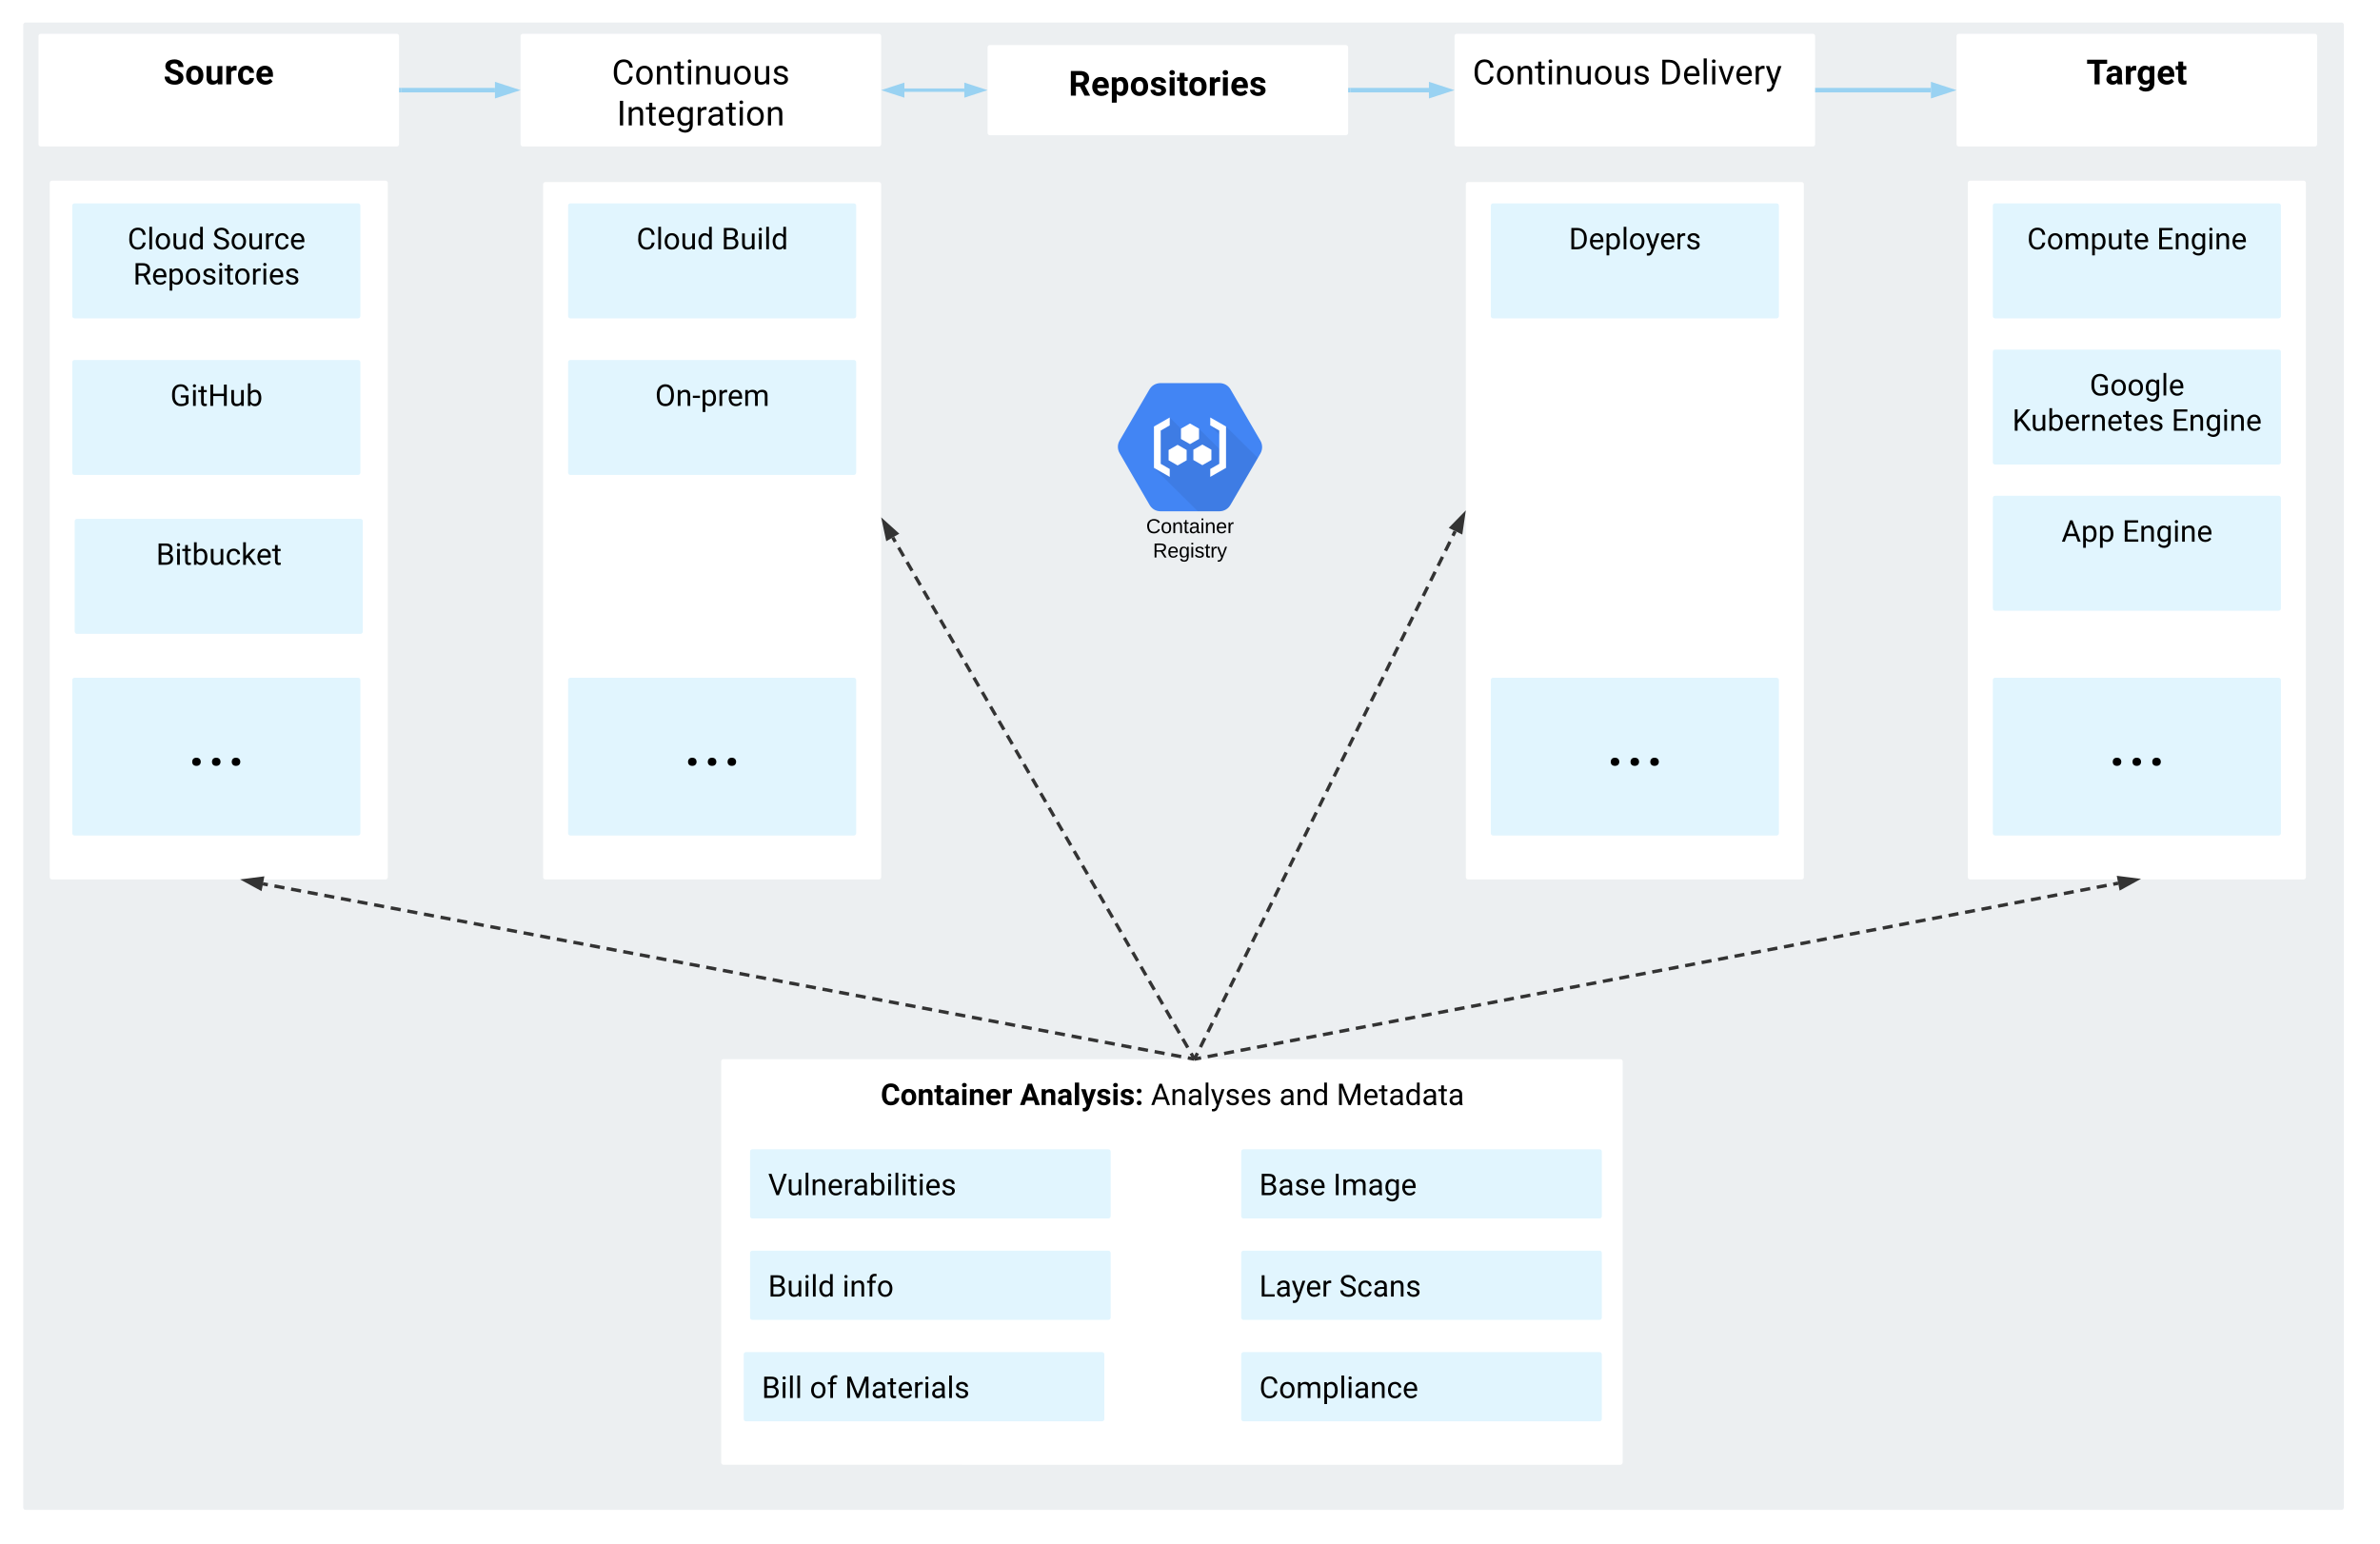 <svg xmlns="http://www.w3.org/2000/svg" xmlns:xlink="http://www.w3.org/1999/xlink" xmlns:lucid="lucid" width="2112.08" height="1370.29"><g transform="translate(0 0)" lucid:page-tab-id="0_0"><path d="M20.63 22c0-1.1.9-2 2-2H2078c1.1 0 2 .9 2 2v1316c0 1.1-.9 2-2 2H22.63c-1.1 0-2-.9-2-2z" fill="#eceff1"/><path d="M1118.5 391.1l-26.36-45.3c-2.05-3.64-5.63-5.7-9.86-5.8h-52.48c-4.22.1-7.8 2.16-9.85 5.8l-26.37 45.18c-2.05 3.53-2.05 7.62 0 11.26l26.37 45.52c2.04 3.75 5.5 5.92 9.85 6.03h52.48c4.23-.12 7.8-2.3 9.86-6.04l26.37-45.18c2.05-3.75 2.05-7.85 0-11.5z" stroke="#000" stroke-opacity="0" fill="#4285f4"/><path d="M1088.04 378.57l-12.35-3-1.86 1.92 9.4 9.4.1 12.8-19.45-19.3h-15.87l-9.95-9.9-10.5 8.82-3.6 35.8 39 38.6h19.35c4.24-.16 7.83-2.32 9.86-5.98l23.96-41.37z" stroke="#000" stroke-opacity="0" fill-opacity=".07"/><path d="M1048.04 389.58l8 4.58 8-4.58v-9.15l-8-4.57-8 4.57v9.15zM1059.03 408.26l8 4.58 8-4.58v-9.15l-8-4.56-8 4.57v9.16zM1037.05 408.5l8 4.58 8-4.57v-9.14l-8-4.58-8 4.58v9.15z" stroke="#000" stroke-opacity="0" fill="#fff"/><path d="M1038.05 377.53l-8 4.6v29.5l8 4.6v7l-14-8v-36.7l14-8v7zM1074.02 377.53l8 4.6v29.5l-8 4.6v7l14-8v-36.7l-14-8v7z" stroke="#000" stroke-opacity="0" fill="#fff"/><use xlink:href="#a" transform="matrix(1,0,0,1,992.042,458.79) translate(25.075 14.4)"/><use xlink:href="#b" transform="matrix(1,0,0,1,992.042,458.79) translate(31.075 36)"/><path d="M44.14 162.37c0-1.1.9-2 2-2h296c1.1 0 2 .9 2 2V778.5c0 1.1-.9 2-2 2h-296c-1.1 0-2-.9-2-2zM1746.3 162.37c0-1.1.9-2 2-2h296c1.1 0 2 .9 2 2V778.5c0 1.1-.9 2-2 2h-296c-1.1 0-2-.9-2-2z" fill="#fff"/><use xlink:href="#c" transform="matrix(1,0,0,1,1762.306,176.37) translate(0 17.067)"/><path d="M1300.8 163.58c0-1.1.9-2 2-2h296c1.12 0 2 .9 2 2V778.5c0 1.1-.88 2-2 2h-296c-1.1 0-2-.9-2-2zM481.97 163.58c0-1.1.9-2 2-2h296c1.1 0 2 .9 2 2V778.5c0 1.1-.9 2-2 2h-296c-1.1 0-2-.9-2-2z" fill="#fff"/><use xlink:href="#c" transform="matrix(1,0,0,1,497.968,177.578) translate(0 17.067)"/><path d="M64.14 182.5c0-1.1.9-2 2-2H317.8c1.1 0 2 .9 2 2v98.04c0 1.1-.9 2-2 2H66.14c-1.1 0-2-.9-2-2z" fill="#e1f5fe"/><use xlink:href="#d" transform="matrix(1,0,0,1,80.137,196.505) translate(33.016 24.74)"/><use xlink:href="#e" transform="matrix(1,0,0,1,80.137,196.505) translate(108.393 24.74)"/><use xlink:href="#f" transform="matrix(1,0,0,1,80.137,196.505) translate(38.016 55.99)"/><path d="M64.14 321.5c0-1.12.9-2 2-2H317.8c1.1 0 2 .88 2 2v98.02c0 1.1-.9 2-2 2H66.14c-1.1 0-2-.9-2-2z" fill="#e1f5fe"/><use xlink:href="#g" transform="matrix(1,0,0,1,80.137,335.489) translate(70.991 24.74)"/><path d="M66.3 462.5c0-1.1.9-2 2-2h251.67c1.1 0 2 .9 2 2v98.04c0 1.1-.9 2-2 2H68.3c-1.1 0-2-.9-2-2z" fill="#e1f5fe"/><use xlink:href="#h" transform="matrix(1,0,0,1,82.306,476.505) translate(56.251 24.74)"/><path d="M64.14 603.52c0-1.1.9-2 2-2H317.8c1.1 0 2 .9 2 2v136c0 1.1-.9 2-2 2H66.14c-1.1 0-2-.9-2-2z" fill="#e1f5fe"/><use xlink:href="#i" transform="matrix(1,0,0,1,80.137,617.521) translate(85.682 61.849)"/><path d="M504.14 182.5c0-1.1.9-2 2-2H757.8c1.1 0 2 .9 2 2v98.04c0 1.1-.9 2-2 2H506.14c-1.1 0-2-.9-2-2z" fill="#e1f5fe"/><use xlink:href="#d" transform="matrix(1,0,0,1,520.137,196.505) translate(44.669 24.74)"/><use xlink:href="#j" transform="matrix(1,0,0,1,520.137,196.505) translate(120.047 24.74)"/><path d="M504.14 321.5c0-1.12.9-2 2-2H757.8c1.1 0 2 .88 2 2v98.02c0 1.1-.9 2-2 2H506.14c-1.1 0-2-.9-2-2z" fill="#e1f5fe"/><use xlink:href="#k" transform="matrix(1,0,0,1,520.137,335.489) translate(61.18 24.74)"/><path d="M504.14 603.52c0-1.1.9-2 2-2H757.8c1.1 0 2 .9 2 2v136c0 1.1-.9 2-2 2H506.14c-1.1 0-2-.9-2-2z" fill="#e1f5fe"/><use xlink:href="#i" transform="matrix(1,0,0,1,520.137,617.521) translate(85.682 61.849)"/><path d="M1322.98 182.5c0-1.1.9-2 2-2h251.66c1.1 0 2 .9 2 2v98.04c0 1.1-.9 2-2 2h-251.66c-1.1 0-2-.9-2-2z" fill="#e1f5fe"/><use xlink:href="#l" transform="matrix(1,0,0,1,1338.983,196.505) translate(53.296 24.74)"/><path d="M1768.48 182.5c0-1.1.9-2 2-2h251.66c1.1 0 2 .9 2 2v98.04c0 1.1-.9 2-2 2h-251.66c-1.1 0-2-.9-2-2z" fill="#e1f5fe"/><use xlink:href="#m" transform="matrix(1,0,0,1,1784.475,196.505) translate(14.409 24.74)"/><use xlink:href="#n" transform="matrix(1,0,0,1,1784.475,196.505) translate(129.448 24.74)"/><path d="M1768.48 312.25c0-1.1.9-2 2-2h251.66c1.1 0 2 .9 2 2v98.03c0 1.1-.9 2-2 2h-251.66c-1.1 0-2-.9-2-2z" fill="#e1f5fe"/><use xlink:href="#o" transform="matrix(1,0,0,1,1784.475,326.253) translate(69.93 24.74)"/><use xlink:href="#p" transform="matrix(1,0,0,1,1784.475,326.253) translate(1.297 55.99)"/><use xlink:href="#n" transform="matrix(1,0,0,1,1784.475,326.253) translate(142.56 55.99)"/><path d="M1768.48 442c0-1.1.9-2 2-2h251.66c1.1 0 2 .9 2 2v98.03c0 1.1-.9 2-2 2h-251.66c-1.1 0-2-.9-2-2z" fill="#e1f5fe"/><use xlink:href="#q" transform="matrix(1,0,0,1,1784.475,456) translate(44.969 24.74)"/><use xlink:href="#r" transform="matrix(1,0,0,1,1784.475,456) translate(98.888 24.74)"/><path d="M1322.98 603.52c0-1.1.9-2 2-2h251.66c1.1 0 2 .9 2 2v136c0 1.1-.9 2-2 2h-251.66c-1.1 0-2-.9-2-2z" fill="#e1f5fe"/><use xlink:href="#i" transform="matrix(1,0,0,1,1338.983,617.521) translate(85.682 61.849)"/><path d="M1768.48 603.52c0-1.1.9-2 2-2h251.66c1.1 0 2 .9 2 2v136c0 1.1-.9 2-2 2h-251.66c-1.1 0-2-.9-2-2z" fill="#e1f5fe"/><use xlink:href="#i" transform="matrix(1,0,0,1,1784.475,617.521) translate(85.682 61.849)"/><path d="M640 942c0-1.1.9-2 2-2h796c1.1 0 2 .9 2 2v356c0 1.1-.9 2-2 2H642c-1.1 0-2-.9-2-2z" fill="#fff"/><use xlink:href="#s" transform="matrix(1,0,0,1,656,956) translate(125.509 24.74)"/><use xlink:href="#t" transform="matrix(1,0,0,1,656,956) translate(249.064 24.74)"/><use xlink:href="#u" transform="matrix(1,0,0,1,656,956) translate(365.314 24.74)"/><use xlink:href="#v" transform="matrix(1,0,0,1,656,956) translate(479.246 24.74)"/><use xlink:href="#w" transform="matrix(1,0,0,1,656,956) translate(530.105 24.74)"/><path d="M665.63 1022c0-1.1.9-2 2-2h316c1.1 0 2 .9 2 2v57.4c0 1.12-.9 2-2 2h-316c-1.1 0-2-.88-2-2z" fill="#e1f5fe"/><use xlink:href="#x" transform="matrix(1,0,0,1,681.629,1036) translate(0 24.74)"/><path d="M665.63 1112c0-1.1.9-2 2-2h316c1.1 0 2 .9 2 2v57.4c0 1.12-.9 2-2 2h-316c-1.1 0-2-.88-2-2z" fill="#e1f5fe"/><use xlink:href="#y" transform="matrix(1,0,0,1,681.629,1126) translate(0 24.74)"/><use xlink:href="#z" transform="matrix(1,0,0,1,681.629,1126) translate(65.885 24.74)"/><path d="M660 1202c0-1.1.9-2 2-2h316c1.1 0 2 .9 2 2v57.4c0 1.12-.9 2-2 2H662c-1.1 0-2-.88-2-2z" fill="#e1f5fe"/><use xlink:href="#A" transform="matrix(1,0,0,1,676,1216) translate(0 24.74)"/><use xlink:href="#B" transform="matrix(1,0,0,1,676,1216) translate(42.617 24.74)"/><use xlink:href="#C" transform="matrix(1,0,0,1,676,1216) translate(73.685 24.74)"/><path d="M1101.5 1022c0-1.1.9-2 2-2h316c1.1 0 2 .9 2 2v57.4c0 1.12-.9 2-2 2h-316c-1.1 0-2-.88-2-2z" fill="#e1f5fe"/><use xlink:href="#D" transform="matrix(1,0,0,1,1117.491,1036) translate(0 24.74)"/><use xlink:href="#E" transform="matrix(1,0,0,1,1117.491,1036) translate(65.586 24.74)"/><path d="M1101.5 1112c0-1.1.9-2 2-2h316c1.1 0 2 .9 2 2v57.4c0 1.12-.9 2-2 2h-316c-1.1 0-2-.88-2-2z" fill="#e1f5fe"/><use xlink:href="#F" transform="matrix(1,0,0,1,1117.491,1126) translate(0 24.74)"/><use xlink:href="#G" transform="matrix(1,0,0,1,1117.491,1126) translate(70.859 24.74)"/><path d="M1101.5 1202c0-1.1.9-2 2-2h316c1.1 0 2 .9 2 2v57.4c0 1.12-.9 2-2 2h-316c-1.1 0-2-.88-2-2z" fill="#e1f5fe"/><use xlink:href="#H" transform="matrix(1,0,0,1,1117.491,1216) translate(0 24.74)"/><path d="M1058.53 939.72l-4.42-.83m-5.9-1.12l-8.83-1.67m-5.9-1.1l-8.83-1.66m-5.9-1.1l-8.84-1.68m-5.9-1.1l-8.83-1.67m-5.9-1.12l-8.84-1.67m-5.9-1.1l-8.83-1.66m-5.9-1.1l-8.84-1.68m-5.9-1.1l-8.83-1.67m-5.9-1.12l-8.84-1.67m-5.9-1.1l-8.84-1.66m-5.9-1.1l-8.84-1.68m-5.9-1.1l-8.83-1.67m-5.9-1.12l-8.85-1.67m-5.9-1.1l-8.83-1.66m-5.9-1.1l-8.84-1.68m-5.9-1.1l-8.83-1.67m-5.9-1.12l-8.84-1.67m-5.88-1.1l-8.84-1.66m-5.9-1.1l-8.84-1.68m-5.9-1.1l-8.83-1.67m-5.9-1.12l-8.83-1.67m-5.9-1.1l-8.83-1.66m-5.9-1.1l-8.84-1.68m-5.9-1.1l-8.83-1.67m-5.9-1.12l-8.84-1.67m-5.9-1.1l-8.83-1.66m-5.9-1.1l-8.84-1.68m-5.9-1.1l-8.83-1.67m-5.9-1.12l-8.84-1.67m-5.9-1.1l-8.84-1.66m-5.9-1.1l-8.84-1.68m-5.9-1.1l-8.83-1.67m-5.9-1.12l-8.85-1.67m-5.9-1.1l-8.83-1.66m-5.9-1.1l-8.84-1.68m-5.9-1.1l-8.83-1.67m-5.9-1.12l-8.84-1.67m-5.88-1.1l-8.84-1.66m-5.9-1.1l-8.84-1.68m-5.9-1.1l-8.83-1.67m-5.9-1.12l-8.83-1.67m-5.9-1.1l-8.83-1.66m-5.9-1.1l-8.84-1.68m-5.9-1.1l-8.83-1.67m-5.9-1.12l-8.84-1.67m-5.9-1.1l-8.83-1.66m-5.9-1.1l-8.84-1.68m-5.9-1.1l-8.83-1.67m-5.9-1.12l-8.84-1.67m-5.9-1.1l-8.84-1.66m-5.9-1.1l-8.84-1.68m-5.9-1.1l-8.83-1.67m-5.9-1.12l-8.85-1.67m-5.9-1.1l-8.83-1.66m-5.9-1.1l-8.84-1.68m-5.9-1.1l-4.4-.84M1058.5 939.72l1.5.28" stroke="#333" stroke-width="3" fill="none"/><path d="M217.87 781.4l14.88-1.9-1.72 9.1z" stroke="#333" stroke-width="3" fill="#333"/><path d="M1059.25 938.7l-2.23-3.85m-2.96-5.13l-4.45-7.7m-2.96-5.12l-4.45-7.7m-2.97-5.13l-4.45-7.7m-2.97-5.12l-4.44-7.7m-2.96-5.13l-4.45-7.7m-2.97-5.12l-4.45-7.7m-2.96-5.13l-4.45-7.7m-2.97-5.12l-4.45-7.7m-2.97-5.13l-4.45-7.7m-2.96-5.12l-4.45-7.7m-2.97-5.13l-4.45-7.7m-2.96-5.12l-4.46-7.7m-2.97-5.13l-4.45-7.7m-2.96-5.12l-4.45-7.7m-2.96-5.13l-4.45-7.7m-2.97-5.12l-4.45-7.7m-2.97-5.13l-4.44-7.7M928 711.7l-4.46-7.7m-2.96-5.13l-4.45-7.7m-2.97-5.12l-4.45-7.7m-2.95-5.13l-4.45-7.7m-2.97-5.12l-4.45-7.7m-2.96-5.13l-4.45-7.7m-2.97-5.12l-4.45-7.7m-2.96-5.13l-4.46-7.7m-2.97-5.12l-4.45-7.7m-2.97-5.13l-4.45-7.7m-2.96-5.12l-4.45-7.7m-2.98-5.13l-4.45-7.7M839 557.8l-4.44-7.7m-2.97-5.13l-4.46-7.7m-2.96-5.12l-4.45-7.7m-2.97-5.13l-4.45-7.7m-2.95-5.12l-4.45-7.7m-2.97-5.13l-4.45-7.7m-2.97-5.12l-2.2-3.85M1059.23 938.67l.77 1.33" stroke="#333" stroke-width="3" fill="none"/><path d="M784.4 463.35l11.15 10.03-8.02 4.64z" stroke="#333" stroke-width="3" fill="#333"/><path d="M1060.66 938.66l1.98-4m2.65-5.35l3.95-8m2.64-5.34l3.95-8m2.64-5.35l3.95-8m2.64-5.33l3.95-8m2.64-5.35l3.95-8m2.64-5.35l3.95-8m2.64-5.35l3.95-8m2.64-5.35l3.95-8m2.64-5.35l3.95-8m2.64-5.35l3.95-8m2.64-5.34l3.95-8m2.64-5.35l3.95-8m2.64-5.35l3.95-8m2.64-5.35l3.95-8m2.64-5.35l3.95-8m2.64-5.35l3.95-8m2.64-5.35l3.95-8m2.64-5.34l3.95-8.02m2.64-5.34l3.95-8m2.64-5.35l3.95-8.02m2.64-5.34l3.95-8m2.64-5.35l3.95-8.02m2.64-5.34l3.95-8m2.64-5.35l3.95-8m2.64-5.35l3.95-8m2.64-5.35l3.95-8m2.64-5.35l3.95-8m2.64-5.35l3.95-8m2.64-5.35l3.95-8m2.64-5.35l3.95-8m2.64-5.34l3.95-8m2.64-5.35l3.95-8m2.64-5.34l3.95-8m2.64-5.35l3.95-8m2.64-5.34l1.97-4M1060.68 938.62L1060 940" stroke="#333" stroke-width="3" fill="none"/><path d="M1298.66 457.32l-2.17 14.85-8.32-4.1z" stroke="#333" stroke-width="3" fill="#333"/><path d="M1061.47 939.72l4.4-.84m5.83-1.1l8.77-1.68m5.84-1.1l8.78-1.68m5.85-1.12l8.76-1.67m5.84-1.1l8.77-1.68m5.85-1.1l8.77-1.68m5.84-1.12l8.77-1.67m5.84-1.1l8.77-1.68m5.85-1.1l8.75-1.68m5.85-1.1l8.76-1.68m5.85-1.12l8.78-1.67m5.84-1.1l8.77-1.68m5.83-1.1l8.77-1.68m5.85-1.13l8.76-1.67m5.86-1.1l8.76-1.68m5.85-1.1l8.77-1.68m5.84-1.12l8.77-1.67m5.84-1.1l8.76-1.68m5.85-1.1l8.77-1.68m5.85-1.13l8.76-1.67m5.85-1.1l8.77-1.68m5.84-1.1l8.77-1.68m5.85-1.12l8.77-1.67m5.85-1.1l8.76-1.68m5.85-1.1l8.76-1.68m5.85-1.13l8.76-1.67m5.84-1.1l8.77-1.68m5.84-1.1l8.78-1.68m5.85-1.12l8.76-1.67m5.84-1.1l8.76-1.68m5.85-1.1l8.77-1.68m5.84-1.13l8.77-1.67m5.84-1.1l8.77-1.68m5.85-1.1l8.75-1.68m5.85-1.12l8.76-1.67m5.85-1.1l8.78-1.68m5.84-1.1l8.77-1.68m5.83-1.13l8.77-1.67m5.85-1.1l8.76-1.68m5.86-1.1l8.76-1.68m5.85-1.12l8.77-1.66m5.84-1.12l8.77-1.67m5.84-1.1l8.76-1.68m5.84-1.12l8.77-1.67m5.85-1.1l8.76-1.68m5.85-1.1l8.77-1.68m5.84-1.1l8.77-1.68m5.85-1.12l8.77-1.67m5.84-1.1l8.77-1.68m5.85-1.12l8.76-1.67m5.85-1.1l8.76-1.68m5.84-1.1l8.77-1.68m5.84-1.1l8.78-1.68m5.84-1.12l8.77-1.67m5.84-1.1l8.76-1.68m5.85-1.12l8.77-1.67m5.84-1.1l4.38-.84M1061.5 939.7l-1.5.3" stroke="#333" stroke-width="3" fill="none"/><path d="M1895.23 780.9l-13.14 7.23-1.75-9.1z" stroke="#333" stroke-width="3" fill="#333"/><path d="M34.14 32c0-1.1.9-2 2-2h316c1.1 0 2 .9 2 2v96c0 1.1-.9 2-2 2h-316c-1.1 0-2-.9-2-2z" fill="#fff"/><use xlink:href="#I" transform="matrix(1,0,0,1,50.137,46) translate(94.888 28.863)"/><path d="M461.97 32c0-1.1.9-2 2-2h316c1.1 0 2 .9 2 2v96c0 1.1-.9 2-2 2h-316c-1.1 0-2-.9-2-2z" fill="#fff"/><use xlink:href="#J" transform="matrix(1,0,0,1,477.968,46) translate(64.939 28.863)"/><use xlink:href="#K" transform="matrix(1,0,0,1,477.968,46) translate(69.405 65.321)"/><path d="M1290.8 32c0-1.1.9-2 2-2h316c1.12 0 2 .9 2 2v96c0 1.1-.88 2-2 2h-316c-1.1 0-2-.9-2-2z" fill="#fff"/><g><use xlink:href="#L" transform="matrix(1,0,0,1,1306.814,46) translate(0 28.863)"/><use xlink:href="#M" transform="matrix(1,0,0,1,1306.814,46) translate(165.825 28.863)"/></g><path d="M1736.3 32c0-1.1.9-2 2-2h316c1.1 0 2 .9 2 2v96c0 1.1-.9 2-2 2h-316c-1.1 0-2-.9-2-2z" fill="#fff"/><g><use xlink:href="#N" transform="matrix(1,0,0,1,1752.306,46) translate(99.24 28.863)"/></g><path d="M876.4 42c0-1.1.9-2 2-2h316c1.1 0 2 .9 2 2v76c0 1.1-.9 2-2 2h-316c-1.1 0-2-.9-2-2z" fill="#fff"/><g><use xlink:href="#O" transform="matrix(1,0,0,1,892.391,56) translate(55.961 28.863)"/></g><path d="M356.14 80h83.1" stroke="#99d2f2" stroke-width="4" fill="none"/><path d="M356.2 82h-2.06v-4h2.05z" fill="#99d2f2"/><path d="M455.5 80l-14.27 4.64v-9.28z" stroke="#99d2f2" stroke-width="4" fill="#99d2f2"/><path d="M802.6 80h53.17" stroke="#99d2f2" stroke-width="3" fill="none"/><path d="M786.82 80l14.27-4.64v9.28zM871.54 80l-14.27 4.64v-9.28z" stroke="#99d2f2" stroke-width="3" fill="#99d2f2"/><path d="M1198.4 80h69.68" stroke="#99d2f2" stroke-width="4" fill="none"/><path d="M1198.44 82h-2.05v-4h2.04z" fill="#99d2f2"/><path d="M1284.34 80l-14.26 4.64v-9.28z" stroke="#99d2f2" stroke-width="4" fill="#99d2f2"/><path d="M1612.8 80h100.77" stroke="#99d2f2" stroke-width="4" fill="none"/><path d="M1612.86 82h-2.05v-4h2.06z" fill="#99d2f2"/><path d="M1729.83 80l-14.26 4.64v-9.28z" stroke="#99d2f2" stroke-width="4" fill="#99d2f2"/><defs><path d="M212-179c-10-28-35-45-73-45-59 0-87 40-87 99 0 60 29 101 89 101 43 0 62-24 78-52l27 14C228-24 195 4 139 4 59 4 22-46 18-125c-6-104 99-153 187-111 19 9 31 26 39 46" id="P"/><path d="M100-194c62-1 85 37 85 99 1 63-27 99-86 99S16-35 15-95c0-66 28-99 85-99zM99-20c44 1 53-31 53-75 0-43-8-75-51-75s-53 32-53 75 10 74 51 75" id="Q"/><path d="M117-194c89-4 53 116 60 194h-32v-121c0-31-8-49-39-48C34-167 62-67 57 0H25l-1-190h30c1 10-1 24 2 32 11-22 29-35 61-36" id="R"/><path d="M59-47c-2 24 18 29 38 22v24C64 9 27 4 27-40v-127H5v-23h24l9-43h21v43h35v23H59v120" id="S"/><path d="M141-36C126-15 110 5 73 4 37 3 15-17 15-53c-1-64 63-63 125-63 3-35-9-54-41-54-24 1-41 7-42 31l-33-3c5-37 33-52 76-52 45 0 72 20 72 64v82c-1 20 7 32 28 27v20c-31 9-61-2-59-35zM48-53c0 20 12 33 32 33 41-3 63-29 60-74-43 2-92-5-92 41" id="T"/><path d="M24-231v-30h32v30H24zM24 0v-190h32V0H24" id="U"/><path d="M100-194c63 0 86 42 84 106H49c0 40 14 67 53 68 26 1 43-12 49-29l28 8c-11 28-37 45-77 45C44 4 14-33 15-96c1-61 26-98 85-98zm52 81c6-60-76-77-97-28-3 7-6 17-6 28h103" id="V"/><path d="M114-163C36-179 61-72 57 0H25l-1-190h30c1 12-1 29 2 39 6-27 23-49 58-41v29" id="W"/><g id="a"><use transform="matrix(0.05,0,0,0.05,0,0)" xlink:href="#P"/><use transform="matrix(0.05,0,0,0.05,12.95,0)" xlink:href="#Q"/><use transform="matrix(0.05,0,0,0.05,22.95,0)" xlink:href="#R"/><use transform="matrix(0.05,0,0,0.05,32.95,0)" xlink:href="#S"/><use transform="matrix(0.05,0,0,0.05,37.95,0)" xlink:href="#T"/><use transform="matrix(0.05,0,0,0.05,47.95,0)" xlink:href="#U"/><use transform="matrix(0.05,0,0,0.05,51.9,0)" xlink:href="#R"/><use transform="matrix(0.05,0,0,0.05,61.9,0)" xlink:href="#V"/><use transform="matrix(0.05,0,0,0.05,71.9,0)" xlink:href="#W"/></g><path d="M233-177c-1 41-23 64-60 70L243 0h-38l-65-103H63V0H30v-248c88 3 205-21 203 71zM63-129c60-2 137 13 137-47 0-61-80-42-137-45v92" id="X"/><path d="M177-190C167-65 218 103 67 71c-23-6-38-20-44-43l32-5c15 47 100 32 89-28v-30C133-14 115 1 83 1 29 1 15-40 15-95c0-56 16-97 71-98 29-1 48 16 59 35 1-10 0-23 2-32h30zM94-22c36 0 50-32 50-73 0-42-14-75-50-75-39 0-46 34-46 75s6 73 46 73" id="Y"/><path d="M135-143c-3-34-86-38-87 0 15 53 115 12 119 90S17 21 10-45l28-5c4 36 97 45 98 0-10-56-113-15-118-90-4-57 82-63 122-42 12 7 21 19 24 35" id="Z"/><path d="M179-190L93 31C79 59 56 82 12 73V49c39 6 53-20 64-50L1-190h34L92-34l54-156h33" id="aa"/><g id="b"><use transform="matrix(0.05,0,0,0.05,0,0)" xlink:href="#X"/><use transform="matrix(0.05,0,0,0.05,12.95,0)" xlink:href="#V"/><use transform="matrix(0.05,0,0,0.05,22.95,0)" xlink:href="#Y"/><use transform="matrix(0.05,0,0,0.05,32.95,0)" xlink:href="#U"/><use transform="matrix(0.05,0,0,0.05,36.9,0)" xlink:href="#Z"/><use transform="matrix(0.05,0,0,0.05,45.9,0)" xlink:href="#S"/><use transform="matrix(0.05,0,0,0.05,50.9,0)" xlink:href="#W"/><use transform="matrix(0.05,0,0,0.05,56.85,0)" xlink:href="#aa"/></g><path d="M688-137c238 0 323-102 359-325h193c-32 297-228 482-552 482-361 0-569-299-569-680 0-197 8-360 73-497 88-186 257-317 513-319 316-2 509 195 535 488h-193c-31-212-118-330-342-330-272 0-397 224-393 523v141c-3 282 115 517 376 517" id="ab"/><path d="M341 0H156v-1536h185V0" id="ac"/><path d="M584 20C278 26 81-227 91-551c10-320 175-545 491-551 308-5 503 247 494 573-9 322-175 543-492 549zm-2-970c-208 0-305 185-305 421 0 216 106 398 307 398 211 0 307-186 307-420 0-214-109-399-309-399" id="ad"/><path d="M491 20c-241-1-355-148-355-398v-704h185v699c0 164 67 246 200 246 141 0 235-53 282-158v-787h185V0H812l-4-107C736-22 630 20 491 20" id="ae"/><path d="M520 20C244 20 95-247 95-550c0-298 151-550 427-552 127 0 227 43 301 130v-564h185V0H838l-9-116C755-25 652 20 520 20zm48-965c-210 0-288 177-288 416 0 218 87 392 286 392 117 0 203-53 257-158v-497c-55-102-140-153-255-153" id="af"/><g id="d"><use transform="matrix(0.013,0,0,0.013,0,0)" xlink:href="#ab"/><use transform="matrix(0.013,0,0,0.013,17.357,0)" xlink:href="#ac"/><use transform="matrix(0.013,0,0,0.013,23.828,0)" xlink:href="#ad"/><use transform="matrix(0.013,0,0,0.013,39.036,0)" xlink:href="#ae"/><use transform="matrix(0.013,0,0,0.013,53.737,0)" xlink:href="#af"/></g><path d="M631-137c179 0 314-70 314-231 0-71-25-127-75-166s-141-77-272-115c-165-47-285-106-360-175s-112-154-112-255c0-245 231-397 495-397 206 0 369 89 449 218 43 68 65 142 65 223H942c0-184-129-283-321-283-172 0-299 76-301 236 0 59 26 109 76 150s135 78 256 113c205 59 345 116 436 256 35 53 50 119 50 193-2 256-231 398-507 390C333 12 90-129 80-422h193c0 187 160 285 358 285" id="ag"/><path d="M663-916c-163-27-288 18-338 148V0H140v-1082h180l3 125c61-97 147-145 258-145 36 0 63 5 82 14v172" id="ah"/><path d="M277-555c0 244 77 420 297 424 127 2 249-93 255-210h175C980-127 805 20 574 20 258 20 81-222 92-562c11-319 164-533 481-540 237-5 426 165 431 392H829c-7-133-115-242-256-240-209 4-296 166-296 395" id="ai"/><path d="M599-131c141 0 220-65 285-146l113 88C906-50 770 20 589 20 281 21 93-214 93-545c0-223 93-397 233-485 74-48 154-72 240-72 300 2 449 218 445 537v77H278c0 197 129 357 321 357zm227-509c-3-180-88-310-260-310-170 0-264 140-282 310h542" id="aj"/><g id="e"><use transform="matrix(0.013,0,0,0.013,0,0)" xlink:href="#ag"/><use transform="matrix(0.013,0,0,0.013,15.82,0)" xlink:href="#ad"/><use transform="matrix(0.013,0,0,0.013,31.029,0)" xlink:href="#ae"/><use transform="matrix(0.013,0,0,0.013,45.729,0)" xlink:href="#ah"/><use transform="matrix(0.013,0,0,0.013,54.505,0)" xlink:href="#ai"/><use transform="matrix(0.013,0,0,0.013,68.464,0)" xlink:href="#aj"/></g><path d="M1161-1018c0 201-122 330-278 388l342 618V0h-206L703-589H361V0H168v-1456h482c310-2 511 139 511 438zm-193 0c0-187-120-280-313-280H361v552h295c179 3 313-101 312-272" id="ak"/><path d="M632-1102c291 0 422 251 422 573 0 297-141 548-419 549-131 0-235-42-310-125v521H140v-1498h169l9 120c75-93 180-140 314-140zm-53 971c207 0 290-180 290-419 0-218-92-395-292-395-112 0-196 50-252 149v517c55 99 140 148 254 148" id="al"/><path d="M538-131c121 0 232-49 232-156 0-50-20-88-56-117-73-60-334-92-420-143-92-55-162-110-162-238 0-190 192-317 400-317 223 0 414 129 413 338H759c0-108-110-186-227-186-119 0-215 53-215 159 0 45 18 78 53 101 76 52 331 90 416 139 98 57 169 115 169 251C955-92 760 20 538 20c-176 0-314-68-386-174-38-55-57-115-57-179h185c6 129 116 202 258 202" id="am"/><path d="M341 0H156v-1082h185V0zm-91-1264c-68 0-108-42-109-105 0-62 41-107 109-107s110 44 110 107-42 105-110 105" id="an"/><path d="M456 20C285 20 205-92 206-268v-671H9v-143h197v-262h185v262h202v143H391v671c-9 125 92 149 207 118V0c-49 13-96 20-142 20" id="ao"/><g id="f"><use transform="matrix(0.013,0,0,0.013,0,0)" xlink:href="#ak"/><use transform="matrix(0.013,0,0,0.013,16.419,0)" xlink:href="#aj"/><use transform="matrix(0.013,0,0,0.013,30.547,0)" xlink:href="#al"/><use transform="matrix(0.013,0,0,0.013,45.508,0)" xlink:href="#ad"/><use transform="matrix(0.013,0,0,0.013,60.716,0)" xlink:href="#am"/><use transform="matrix(0.013,0,0,0.013,74.466,0)" xlink:href="#an"/><use transform="matrix(0.013,0,0,0.013,80.938,0)" xlink:href="#ao"/><use transform="matrix(0.013,0,0,0.013,89.388,0)" xlink:href="#ad"/><use transform="matrix(0.013,0,0,0.013,104.596,0)" xlink:href="#ah"/><use transform="matrix(0.013,0,0,0.013,113.62,0)" xlink:href="#an"/><use transform="matrix(0.013,0,0,0.013,120.091,0)" xlink:href="#aj"/><use transform="matrix(0.013,0,0,0.013,134.219,0)" xlink:href="#am"/></g><path d="M730-137c145 0 253-29 323-105v-327H716v-156h528v534C1148-51 964 20 729 20c-394 0-598-279-607-678v-127c-5-410 194-690 585-691 310-1 499 171 537 447h-192c-36-193-151-289-344-289-285 0-393 220-393 528v119c-5 296 140 534 415 534" id="ap"/><path d="M1288 0h-193v-673H361V0H169v-1456h192v626h734v-626h193V0" id="aq"/><path d="M634-1102c292 0 422 254 422 573 0 298-143 547-420 549-137 0-242-48-317-145L310 0H140v-1536h185v573c75-93 178-139 309-139zm-44 965c207 0 281-175 281-413 0-224-79-395-283-395-122 0-210 57-263 170v468c57 113 145 170 265 170" id="ar"/><g id="g"><use transform="matrix(0.013,0,0,0.013,0,0)" xlink:href="#ap"/><use transform="matrix(0.013,0,0,0.013,18.164,0)" xlink:href="#an"/><use transform="matrix(0.013,0,0,0.013,24.635,0)" xlink:href="#ao"/><use transform="matrix(0.013,0,0,0.013,33.346,0)" xlink:href="#aq"/><use transform="matrix(0.013,0,0,0.013,52.357,0)" xlink:href="#ae"/><use transform="matrix(0.013,0,0,0.013,67.057,0)" xlink:href="#ar"/></g><path d="M1160-420C1159-145 963 0 674 0H169v-1456h476c294-1 476 112 476 388 0 153-99 253-216 302 146 38 255 167 255 346zM678-157c171 2 289-95 289-261 0-175-95-263-286-263H361v524h317zm250-912c-2-172-104-229-283-229H361v463h290c157 3 278-84 277-234" id="as"/><path d="M442-501L326-380V0H141v-1536h185v929c135-169 291-317 436-475h225L566-630 1036 0H819" id="at"/><g id="h"><use transform="matrix(0.013,0,0,0.013,0,0)" xlink:href="#as"/><use transform="matrix(0.013,0,0,0.013,16.602,0)" xlink:href="#an"/><use transform="matrix(0.013,0,0,0.013,23.073,0)" xlink:href="#ao"/><use transform="matrix(0.013,0,0,0.013,31.784,0)" xlink:href="#ar"/><use transform="matrix(0.013,0,0,0.013,46.745,0)" xlink:href="#ae"/><use transform="matrix(0.013,0,0,0.013,61.445,0)" xlink:href="#ai"/><use transform="matrix(0.013,0,0,0.013,75.404,0)" xlink:href="#at"/><use transform="matrix(0.013,0,0,0.013,88.659,0)" xlink:href="#aj"/><use transform="matrix(0.013,0,0,0.013,102.786,0)" xlink:href="#ao"/></g><path d="M258 11c-71 0-114-43-114-108 0-67 42-112 114-112s116 45 116 112c-1 65-45 108-116 108" id="au"/><g id="i"><use transform="matrix(0.033,0,0,0.033,0,0)" xlink:href="#au"/><use transform="matrix(0.033,0,0,0.033,17.546,0)" xlink:href="#au"/><use transform="matrix(0.033,0,0,0.033,35.091,0)" xlink:href="#au"/></g><g id="j"><use transform="matrix(0.013,0,0,0.013,0,0)" xlink:href="#as"/><use transform="matrix(0.013,0,0,0.013,16.602,0)" xlink:href="#ae"/><use transform="matrix(0.013,0,0,0.013,31.302,0)" xlink:href="#an"/><use transform="matrix(0.013,0,0,0.013,37.773,0)" xlink:href="#ac"/><use transform="matrix(0.013,0,0,0.013,44.245,0)" xlink:href="#af"/></g><path d="M703-1476c426 0 599 333 586 795-11 408-187 701-584 701-422 0-587-333-587-793 0-282 106-507 280-617 89-56 190-86 305-86zm2 1333c312 0 393-279 393-632 0-308-116-536-395-536-269 0-394 232-394 523v107c-4 298 123 538 396 538" id="av"/><path d="M589-945c-131 0-219 81-264 174V0H140v-1082h175l6 136c83-104 191-156 324-156 229 0 346 129 346 387V0H806v-716c-2-153-65-229-217-229" id="aw"/><path d="M525-543H37v-151h488v151" id="ax"/><path d="M1240-945c-141 0-250 95-250 227V0H804v-709c0-157-77-236-231-236-121 0-204 52-249 155V0H139v-1082h175l5 120c79-93 186-140 321-140 151 0 254 58 309 174 69-98 181-174 345-174 237 0 362 126 362 377V0h-185v-714c-2-159-67-231-231-231" id="ay"/><g id="k"><use transform="matrix(0.013,0,0,0.013,0,0)" xlink:href="#av"/><use transform="matrix(0.013,0,0,0.013,18.333,0)" xlink:href="#aw"/><use transform="matrix(0.013,0,0,0.013,33.047,0)" xlink:href="#ax"/><use transform="matrix(0.013,0,0,0.013,40.404,0)" xlink:href="#al"/><use transform="matrix(0.013,0,0,0.013,55.365,0)" xlink:href="#ah"/><use transform="matrix(0.013,0,0,0.013,64.141,0)" xlink:href="#aj"/><use transform="matrix(0.013,0,0,0.013,78.268,0)" xlink:href="#ay"/></g><path d="M1222-777c17 480-206 763-650 777H169v-1456h411c408 9 627 269 642 679zm-190 4c3-312-149-522-447-525H361v1141h202c308 0 473-209 469-531v-85" id="az"/><path d="M494-271l252-811h198L509 167C425 381 299 474 84 421V271c167 16 242-37 283-173l41-110L22-1082h202" id="aA"/><g id="l"><use transform="matrix(0.013,0,0,0.013,0,0)" xlink:href="#az"/><use transform="matrix(0.013,0,0,0.013,17.487,0)" xlink:href="#aj"/><use transform="matrix(0.013,0,0,0.013,31.615,0)" xlink:href="#al"/><use transform="matrix(0.013,0,0,0.013,46.576,0)" xlink:href="#ac"/><use transform="matrix(0.013,0,0,0.013,53.047,0)" xlink:href="#ad"/><use transform="matrix(0.013,0,0,0.013,68.06,0)" xlink:href="#aA"/><use transform="matrix(0.013,0,0,0.013,80.508,0)" xlink:href="#aj"/><use transform="matrix(0.013,0,0,0.013,94.635,0)" xlink:href="#ah"/><use transform="matrix(0.013,0,0,0.013,103.659,0)" xlink:href="#am"/></g><g id="m"><use transform="matrix(0.013,0,0,0.013,0,0)" xlink:href="#ab"/><use transform="matrix(0.013,0,0,0.013,17.357,0)" xlink:href="#ad"/><use transform="matrix(0.013,0,0,0.013,32.565,0)" xlink:href="#ay"/><use transform="matrix(0.013,0,0,0.013,55.938,0)" xlink:href="#al"/><use transform="matrix(0.013,0,0,0.013,70.898,0)" xlink:href="#ae"/><use transform="matrix(0.013,0,0,0.013,85.599,0)" xlink:href="#ao"/><use transform="matrix(0.013,0,0,0.013,94.31,0)" xlink:href="#aj"/></g><path d="M992-673H361v516h733V0H169v-1456h915v158H361v468h631v157" id="aB"/><path d="M521 20C240 20 96-239 96-550c0-303 147-552 427-552 132 0 235 47 309 140l9-120h169V-26c4 277-183 454-459 452-165-1-334-81-400-187l96-111c79 98 176 147 291 147 180 1 288-109 286-290v-93C750-23 649 20 521 20zm48-965c-209 0-287 178-287 416 0 217 86 392 285 392 117 0 202-53 257-159v-494c-57-103-142-155-255-155" id="aC"/><g id="n"><use transform="matrix(0.013,0,0,0.013,0,0)" xlink:href="#aB"/><use transform="matrix(0.013,0,0,0.013,15.156,0)" xlink:href="#aw"/><use transform="matrix(0.013,0,0,0.013,29.87,0)" xlink:href="#aC"/><use transform="matrix(0.013,0,0,0.013,44.831,0)" xlink:href="#an"/><use transform="matrix(0.013,0,0,0.013,51.302,0)" xlink:href="#aw"/><use transform="matrix(0.013,0,0,0.013,66.016,0)" xlink:href="#aj"/></g><g id="o"><use transform="matrix(0.013,0,0,0.013,0,0)" xlink:href="#ap"/><use transform="matrix(0.013,0,0,0.013,18.164,0)" xlink:href="#ad"/><use transform="matrix(0.013,0,0,0.013,33.372,0)" xlink:href="#ad"/><use transform="matrix(0.013,0,0,0.013,48.581,0)" xlink:href="#aC"/><use transform="matrix(0.013,0,0,0.013,63.542,0)" xlink:href="#ac"/><use transform="matrix(0.013,0,0,0.013,70.013,0)" xlink:href="#aj"/></g><path d="M539-677L361-492V0H169v-1456h192v720l647-720h232L667-813 1285 0h-230" id="aD"/><g id="p"><use transform="matrix(0.013,0,0,0.013,0,0)" xlink:href="#aD"/><use transform="matrix(0.013,0,0,0.013,16.419,0)" xlink:href="#ae"/><use transform="matrix(0.013,0,0,0.013,31.12,0)" xlink:href="#ar"/><use transform="matrix(0.013,0,0,0.013,46.081,0)" xlink:href="#aj"/><use transform="matrix(0.013,0,0,0.013,60.208,0)" xlink:href="#ah"/><use transform="matrix(0.013,0,0,0.013,69.232,0)" xlink:href="#aw"/><use transform="matrix(0.013,0,0,0.013,83.945,0)" xlink:href="#aj"/><use transform="matrix(0.013,0,0,0.013,98.073,0)" xlink:href="#ao"/><use transform="matrix(0.013,0,0,0.013,106.784,0)" xlink:href="#aj"/><use transform="matrix(0.013,0,0,0.013,120.911,0)" xlink:href="#am"/></g><path d="M973-380H363L226 0H28l556-1456h168L1309 0h-197zM421-538h495l-248-681" id="aE"/><g id="q"><use transform="matrix(0.013,0,0,0.013,0,0)" xlink:href="#aE"/><use transform="matrix(0.013,0,0,0.013,17.396,0)" xlink:href="#al"/><use transform="matrix(0.013,0,0,0.013,32.357,0)" xlink:href="#al"/></g><g id="r"><use transform="matrix(0.013,0,0,0.013,0,0)" xlink:href="#aB"/><use transform="matrix(0.013,0,0,0.013,15.156,0)" xlink:href="#aw"/><use transform="matrix(0.013,0,0,0.013,29.87,0)" xlink:href="#aC"/><use transform="matrix(0.013,0,0,0.013,44.831,0)" xlink:href="#an"/><use transform="matrix(0.013,0,0,0.013,51.302,0)" xlink:href="#aw"/><use transform="matrix(0.013,0,0,0.013,66.016,0)" xlink:href="#aj"/></g><path d="M687-225c189-1 272-84 286-260h300c-19 311-251 505-586 505C296 20 86-277 86-686c0-466 174-782 605-790 340-6 557 198 584 514H975c-15-183-92-268-284-268-100 0-173 38-225 108-63 84-76 264-76 443 0 157 24 272 72 345s122 109 225 109" id="aF"/><path d="M579 20C257 20 58-214 66-551c8-331 182-551 511-551 324 0 514 231 514 572 0 319-198 550-512 550zm-2-888c-169 0-222 141-222 338 0 181 61 317 224 317 170 0 223-137 223-338 0-178-64-317-225-317" id="aG"/><path d="M750-692c-1-124-48-174-173-175-81 0-142 35-183 104V0H105v-1082h272l9 125c77-97 181-145 311-145 244 0 342 151 342 403V0H750v-692" id="aH"/><path d="M457-330c2 83 25 111 111 112 32 0 60-2 85-7V-6c-57 17-115 26-175 26-203 0-310-102-310-307v-583H10v-212h158v-266h289v266h185v212H457v540" id="aI"/><path d="M552-1102c254-4 435 134 435 383v469c1 103 15 180 43 233V0H738c-13-26-23-58-29-97C639-19 548 20 436 20 238 20 64-113 68-304c5-258 212-357 496-357h133c11-137-29-227-160-227-90 0-156 45-156 131H92c15-231 213-342 460-345zM357-325c0 76 61 124 142 124 88 0 168-45 198-105v-186H589c-152 2-232 51-232 167" id="aJ"/><path d="M416 0H126v-1082h290V0zM271-1212c-92 0-162-61-162-150s68-149 162-149c93 0 162 60 162 149s-70 150-162 150" id="aK"/><path d="M1031-175C952-60 797 20 609 20 287 20 60-206 72-543c12-330 180-559 505-559 309 0 482 214 477 537v118H365c15 134 115 234 263 234 111 0 198-40 261-121zM770-644c5-139-62-226-194-224-130 1-191 97-208 224h402" id="aL"/><path d="M719-811c-143-24-279 1-319 103V0H111v-1082h273l8 129c74-124 180-175 331-136" id="aM"/><g id="s"><use transform="matrix(0.013,0,0,0.013,0,0)" xlink:href="#aF"/><use transform="matrix(0.013,0,0,0.013,17.448,0)" xlink:href="#aG"/><use transform="matrix(0.013,0,0,0.013,32.526,0)" xlink:href="#aH"/><use transform="matrix(0.013,0,0,0.013,47.461,0)" xlink:href="#aI"/><use transform="matrix(0.013,0,0,0.013,56.471,0)" xlink:href="#aJ"/><use transform="matrix(0.013,0,0,0.013,70.768,0)" xlink:href="#aK"/><use transform="matrix(0.013,0,0,0.013,77.839,0)" xlink:href="#aH"/><use transform="matrix(0.013,0,0,0.013,92.773,0)" xlink:href="#aL"/><use transform="matrix(0.013,0,0,0.013,107.188,0)" xlink:href="#aM"/></g><path d="M952-300H426L326 0H7l542-1456h278L1372 0h-319zM507-543h364l-183-545" id="aN"/><path d="M416 0H126v-1536h290V0" id="aO"/><path d="M515-409l200-673h310L590 168c-66 202-236 321-472 250V199c127 7 198-15 230-107l34-89L3-1082h311" id="aP"/><path d="M529-185c94 0 168-33 168-114 0-35-18-63-53-83s-91-39-168-55C219-491 90-600 90-765c0-208 203-337 432-337 246 0 451 124 453 349H686c-2-91-62-143-165-143-86 0-151 41-153 117 0 32 16 57 46 77 63 43 257 69 335 100 151 60 229 153 229 291C978-13 554 93 282-28 162-81 60-190 56-344h274c5 106 86 159 199 159" id="aQ"/><path d="M288 11c-91 0-163-63-163-153 0-91 73-155 163-155 91 0 164 64 164 155S380 11 288 11zm0-819c-91 0-163-63-163-153 0-91 73-155 163-155 91 0 164 64 164 155s-72 153-164 153" id="aR"/><g id="t"><use transform="matrix(0.013,0,0,0.013,0,0)" xlink:href="#aN"/><use transform="matrix(0.013,0,0,0.013,17.943,0)" xlink:href="#aH"/><use transform="matrix(0.013,0,0,0.013,32.878,0)" xlink:href="#aJ"/><use transform="matrix(0.013,0,0,0.013,47.174,0)" xlink:href="#aO"/><use transform="matrix(0.013,0,0,0.013,54.245,0)" xlink:href="#aP"/><use transform="matrix(0.013,0,0,0.013,67.63,0)" xlink:href="#aQ"/><use transform="matrix(0.013,0,0,0.013,81.341,0)" xlink:href="#aK"/><use transform="matrix(0.013,0,0,0.013,88.411,0)" xlink:href="#aQ"/><use transform="matrix(0.013,0,0,0.013,102.122,0)" xlink:href="#aR"/></g><path d="M561-1102c238-4 403 126 403 351v498c0 99 13 178 38 237V0H808c-11-21-19-59-26-114C696-25 593 20 474 20c-199 0-368-130-365-320 4-251 214-359 490-356h180v-85c-1-135-86-212-229-212-115 0-232 67-233 171H131c20-205 206-316 430-320zM294-326c0 117 90 185 207 185 122 0 239-75 278-162v-222H634c-227 0-340 66-340 199" id="aS"/><g id="u"><use transform="matrix(0.013,0,0,0.013,0,0)" xlink:href="#aE"/><use transform="matrix(0.013,0,0,0.013,17.396,0)" xlink:href="#aw"/><use transform="matrix(0.013,0,0,0.013,32.109,0)" xlink:href="#aS"/><use transform="matrix(0.013,0,0,0.013,46.615,0)" xlink:href="#ac"/><use transform="matrix(0.013,0,0,0.013,53.086,0)" xlink:href="#aA"/><use transform="matrix(0.013,0,0,0.013,65.703,0)" xlink:href="#am"/><use transform="matrix(0.013,0,0,0.013,79.453,0)" xlink:href="#aj"/><use transform="matrix(0.013,0,0,0.013,93.581,0)" xlink:href="#am"/></g><g id="v"><use transform="matrix(0.013,0,0,0.013,0,0)" xlink:href="#aS"/><use transform="matrix(0.013,0,0,0.013,14.505,0)" xlink:href="#aw"/><use transform="matrix(0.013,0,0,0.013,29.219,0)" xlink:href="#af"/></g><path d="M417-1456L893-268l476-1188h249V0h-192c-4-403 4-794 18-1179L966 0H819L342-1176c15 384 23 773 19 1176H169v-1456h248" id="aT"/><g id="w"><use transform="matrix(0.013,0,0,0.013,0,0)" xlink:href="#aT"/><use transform="matrix(0.013,0,0,0.013,23.281,0)" xlink:href="#aj"/><use transform="matrix(0.013,0,0,0.013,37.409,0)" xlink:href="#ao"/><use transform="matrix(0.013,0,0,0.013,46.12,0)" xlink:href="#aS"/><use transform="matrix(0.013,0,0,0.013,60.625,0)" xlink:href="#af"/><use transform="matrix(0.013,0,0,0.013,75.664,0)" xlink:href="#aS"/><use transform="matrix(0.013,0,0,0.013,90.169,0)" xlink:href="#ao"/><use transform="matrix(0.013,0,0,0.013,98.88,0)" xlink:href="#aS"/></g><path d="M651-255l416-1201h210L737 0H567L28-1456h209" id="aU"/><g id="x"><use transform="matrix(0.013,0,0,0.013,0,0)" xlink:href="#aU"/><use transform="matrix(0.013,0,0,0.013,16.602,0)" xlink:href="#ae"/><use transform="matrix(0.013,0,0,0.013,31.302,0)" xlink:href="#ac"/><use transform="matrix(0.013,0,0,0.013,37.773,0)" xlink:href="#aw"/><use transform="matrix(0.013,0,0,0.013,52.487,0)" xlink:href="#aj"/><use transform="matrix(0.013,0,0,0.013,66.615,0)" xlink:href="#ah"/><use transform="matrix(0.013,0,0,0.013,75.117,0)" xlink:href="#aS"/><use transform="matrix(0.013,0,0,0.013,89.622,0)" xlink:href="#ar"/><use transform="matrix(0.013,0,0,0.013,104.583,0)" xlink:href="#an"/><use transform="matrix(0.013,0,0,0.013,111.055,0)" xlink:href="#ac"/><use transform="matrix(0.013,0,0,0.013,117.526,0)" xlink:href="#an"/><use transform="matrix(0.013,0,0,0.013,123.997,0)" xlink:href="#ao"/><use transform="matrix(0.013,0,0,0.013,132.708,0)" xlink:href="#an"/><use transform="matrix(0.013,0,0,0.013,139.18,0)" xlink:href="#aj"/><use transform="matrix(0.013,0,0,0.013,153.307,0)" xlink:href="#am"/></g><g id="y"><use transform="matrix(0.013,0,0,0.013,0,0)" xlink:href="#as"/><use transform="matrix(0.013,0,0,0.013,16.602,0)" xlink:href="#ae"/><use transform="matrix(0.013,0,0,0.013,31.302,0)" xlink:href="#an"/><use transform="matrix(0.013,0,0,0.013,37.773,0)" xlink:href="#ac"/><use transform="matrix(0.013,0,0,0.013,44.245,0)" xlink:href="#af"/></g><path d="M704-1390c-164-38-297 28-288 194v114h231v143H416V0H231v-939H60v-143h171v-111c-12-274 208-416 483-347" id="aV"/><g id="z"><use transform="matrix(0.013,0,0,0.013,0,0)" xlink:href="#an"/><use transform="matrix(0.013,0,0,0.013,6.471,0)" xlink:href="#aw"/><use transform="matrix(0.013,0,0,0.013,21.185,0)" xlink:href="#aV"/><use transform="matrix(0.013,0,0,0.013,30.443,0)" xlink:href="#ad"/></g><g id="A"><use transform="matrix(0.013,0,0,0.013,0,0)" xlink:href="#as"/><use transform="matrix(0.013,0,0,0.013,16.602,0)" xlink:href="#an"/><use transform="matrix(0.013,0,0,0.013,23.073,0)" xlink:href="#ac"/><use transform="matrix(0.013,0,0,0.013,29.544,0)" xlink:href="#ac"/></g><g id="B"><use transform="matrix(0.013,0,0,0.013,0,0)" xlink:href="#ad"/><use transform="matrix(0.013,0,0,0.013,15.208,0)" xlink:href="#aV"/></g><g id="C"><use transform="matrix(0.013,0,0,0.013,0,0)" xlink:href="#aT"/><use transform="matrix(0.013,0,0,0.013,23.281,0)" xlink:href="#aS"/><use transform="matrix(0.013,0,0,0.013,37.786,0)" xlink:href="#ao"/><use transform="matrix(0.013,0,0,0.013,46.497,0)" xlink:href="#aj"/><use transform="matrix(0.013,0,0,0.013,60.625,0)" xlink:href="#ah"/><use transform="matrix(0.013,0,0,0.013,69.648,0)" xlink:href="#an"/><use transform="matrix(0.013,0,0,0.013,76.12,0)" xlink:href="#aS"/><use transform="matrix(0.013,0,0,0.013,90.625,0)" xlink:href="#ac"/><use transform="matrix(0.013,0,0,0.013,97.096,0)" xlink:href="#am"/></g><g id="D"><use transform="matrix(0.013,0,0,0.013,0,0)" xlink:href="#as"/><use transform="matrix(0.013,0,0,0.013,16.602,0)" xlink:href="#aS"/><use transform="matrix(0.013,0,0,0.013,31.107,0)" xlink:href="#am"/><use transform="matrix(0.013,0,0,0.013,44.857,0)" xlink:href="#aj"/></g><path d="M375 0H183v-1456h192V0" id="aW"/><g id="E"><use transform="matrix(0.013,0,0,0.013,0,0)" xlink:href="#aW"/><use transform="matrix(0.013,0,0,0.013,7.253,0)" xlink:href="#ay"/><use transform="matrix(0.013,0,0,0.013,30.625,0)" xlink:href="#aS"/><use transform="matrix(0.013,0,0,0.013,45.13,0)" xlink:href="#aC"/><use transform="matrix(0.013,0,0,0.013,60.091,0)" xlink:href="#aj"/></g><path d="M362-157h690V0H169v-1456h193v1299" id="aX"/><g id="F"><use transform="matrix(0.013,0,0,0.013,0,0)" xlink:href="#aX"/><use transform="matrix(0.013,0,0,0.013,14.349,0)" xlink:href="#aS"/><use transform="matrix(0.013,0,0,0.013,28.659,0)" xlink:href="#aA"/><use transform="matrix(0.013,0,0,0.013,41.107,0)" xlink:href="#aj"/><use transform="matrix(0.013,0,0,0.013,55.234,0)" xlink:href="#ah"/></g><g id="G"><use transform="matrix(0.013,0,0,0.013,0,0)" xlink:href="#ag"/><use transform="matrix(0.013,0,0,0.013,15.82,0)" xlink:href="#ai"/><use transform="matrix(0.013,0,0,0.013,29.779,0)" xlink:href="#aS"/><use transform="matrix(0.013,0,0,0.013,44.284,0)" xlink:href="#aw"/><use transform="matrix(0.013,0,0,0.013,58.997,0)" xlink:href="#am"/></g><g id="H"><use transform="matrix(0.013,0,0,0.013,0,0)" xlink:href="#ab"/><use transform="matrix(0.013,0,0,0.013,17.357,0)" xlink:href="#ad"/><use transform="matrix(0.013,0,0,0.013,32.565,0)" xlink:href="#ay"/><use transform="matrix(0.013,0,0,0.013,55.938,0)" xlink:href="#al"/><use transform="matrix(0.013,0,0,0.013,70.898,0)" xlink:href="#ac"/><use transform="matrix(0.013,0,0,0.013,77.37,0)" xlink:href="#an"/><use transform="matrix(0.013,0,0,0.013,83.841,0)" xlink:href="#aS"/><use transform="matrix(0.013,0,0,0.013,98.346,0)" xlink:href="#aw"/><use transform="matrix(0.013,0,0,0.013,113.06,0)" xlink:href="#ai"/><use transform="matrix(0.013,0,0,0.013,127.018,0)" xlink:href="#aj"/></g><path d="M658-217c127 0 227-49 227-165 0-57-21-98-60-130-79-64-370-142-463-196-162-95-248-210-248-361 0-280 246-403 537-407 213-3 383 84 467 216 45 69 68 147 68 234H886c0-139-96-211-240-211-129 0-232 55-232 169 0 47 24 87 72 119s117 62 210 90c171 51 295 115 373 191s117 171 117 284c-2 272-237 411-528 404C331 13 78-135 69-458h301c0 161 96 241 288 241" id="aY"/><path d="M463 20c-241-1-359-147-359-393v-709h289v699c0 113 51 169 154 169 98 0 165-34 202-102v-766h290V0H767l-8-110C688-23 589 20 463 20" id="aZ"/><path d="M355-556c-2 203 30 338 206 343 102 3 181-63 182-161h271C1001-128 821 17 566 20 242 24 66-212 66-554c0-320 184-548 498-548 262 0 451 167 450 423H743c-1-108-75-193-184-189-162 6-202 123-204 312" id="ba"/><g id="I"><use transform="matrix(0.015,0,0,0.015,0,0)" xlink:href="#aY"/><use transform="matrix(0.015,0,0,0.015,19.125,0)" xlink:href="#aG"/><use transform="matrix(0.015,0,0,0.015,36.717,0)" xlink:href="#aZ"/><use transform="matrix(0.015,0,0,0.015,54.125,0)" xlink:href="#aM"/><use transform="matrix(0.015,0,0,0.015,65.184,0)" xlink:href="#ba"/><use transform="matrix(0.015,0,0,0.015,81.408,0)" xlink:href="#aL"/></g><g id="J"><use transform="matrix(0.015,0,0,0.015,0,0)" xlink:href="#ab"/><use transform="matrix(0.015,0,0,0.015,20.25,0)" xlink:href="#ad"/><use transform="matrix(0.015,0,0,0.015,37.993,0)" xlink:href="#aw"/><use transform="matrix(0.015,0,0,0.015,55.158,0)" xlink:href="#ao"/><use transform="matrix(0.015,0,0,0.015,65.321,0)" xlink:href="#an"/><use transform="matrix(0.015,0,0,0.015,72.871,0)" xlink:href="#aw"/><use transform="matrix(0.015,0,0,0.015,90.037,0)" xlink:href="#ae"/><use transform="matrix(0.015,0,0,0.015,107.188,0)" xlink:href="#ad"/><use transform="matrix(0.015,0,0,0.015,124.931,0)" xlink:href="#ae"/><use transform="matrix(0.015,0,0,0.015,142.081,0)" xlink:href="#am"/></g><g id="K"><use transform="matrix(0.015,0,0,0.015,0,0)" xlink:href="#aW"/><use transform="matrix(0.015,0,0,0.015,8.461,0)" xlink:href="#aw"/><use transform="matrix(0.015,0,0,0.015,25.627,0)" xlink:href="#ao"/><use transform="matrix(0.015,0,0,0.015,35.79,0)" xlink:href="#aj"/><use transform="matrix(0.015,0,0,0.015,52.272,0)" xlink:href="#aC"/><use transform="matrix(0.015,0,0,0.015,69.727,0)" xlink:href="#ah"/><use transform="matrix(0.015,0,0,0.015,79.646,0)" xlink:href="#aS"/><use transform="matrix(0.015,0,0,0.015,96.569,0)" xlink:href="#ao"/><use transform="matrix(0.015,0,0,0.015,106.732,0)" xlink:href="#an"/><use transform="matrix(0.015,0,0,0.015,114.282,0)" xlink:href="#ad"/><use transform="matrix(0.015,0,0,0.015,132.025,0)" xlink:href="#aw"/></g><g id="L"><use transform="matrix(0.015,0,0,0.015,0,0)" xlink:href="#ab"/><use transform="matrix(0.015,0,0,0.015,20.25,0)" xlink:href="#ad"/><use transform="matrix(0.015,0,0,0.015,37.993,0)" xlink:href="#aw"/><use transform="matrix(0.015,0,0,0.015,55.158,0)" xlink:href="#ao"/><use transform="matrix(0.015,0,0,0.015,65.321,0)" xlink:href="#an"/><use transform="matrix(0.015,0,0,0.015,72.871,0)" xlink:href="#aw"/><use transform="matrix(0.015,0,0,0.015,90.037,0)" xlink:href="#ae"/><use transform="matrix(0.015,0,0,0.015,107.188,0)" xlink:href="#ad"/><use transform="matrix(0.015,0,0,0.015,124.931,0)" xlink:href="#ae"/><use transform="matrix(0.015,0,0,0.015,142.081,0)" xlink:href="#am"/></g><path d="M497-251l268-831h189L566 0H425L33-1082h189" id="bb"/><g id="M"><use transform="matrix(0.015,0,0,0.015,0,0)" xlink:href="#az"/><use transform="matrix(0.015,0,0,0.015,20.401,0)" xlink:href="#aj"/><use transform="matrix(0.015,0,0,0.015,36.884,0)" xlink:href="#ac"/><use transform="matrix(0.015,0,0,0.015,44.434,0)" xlink:href="#an"/><use transform="matrix(0.015,0,0,0.015,51.984,0)" xlink:href="#bb"/><use transform="matrix(0.015,0,0,0.015,66.855,0)" xlink:href="#aj"/><use transform="matrix(0.015,0,0,0.015,83.338,0)" xlink:href="#ah"/><use transform="matrix(0.015,0,0,0.015,94.138,0)" xlink:href="#aA"/></g><path d="M1226-1213H780V0H480v-1213H40v-243h1186v243" id="bc"/><path d="M505 20C221 18 69-239 69-549c0-302 153-553 438-553 119 0 211 41 277 122l12-102h262V-36c-8 305-208 458-520 462-160 1-335-76-403-170L263 80c72 81 159 121 262 121 172 1 260-107 243-294C701-18 614 20 505 20zm76-887c-165 0-223 147-223 339 0 172 66 314 221 314 88 0 151-33 189-99v-455c-39-66-101-99-187-99" id="bd"/><g id="N"><use transform="matrix(0.015,0,0,0.015,0,0)" xlink:href="#bc"/><use transform="matrix(0.015,0,0,0.015,16.695,0)" xlink:href="#aJ"/><use transform="matrix(0.015,0,0,0.015,33.375,0)" xlink:href="#aM"/><use transform="matrix(0.015,0,0,0.015,44.434,0)" xlink:href="#bd"/><use transform="matrix(0.015,0,0,0.015,62.192,0)" xlink:href="#aL"/><use transform="matrix(0.015,0,0,0.015,79.008,0)" xlink:href="#aI"/></g><path d="M1209-1016c0 219-100 334-260 407l315 595V0H942L669-533H430V0H130v-1456h541c318-3 538 141 538 440zm-300 24c-1-144-85-221-238-221H430v437h242c144 2 238-77 237-216" id="be"/><path d="M663-1102c295 0 422 250 422 571 0 300-141 549-420 551-109 0-198-38-265-114v510H111v-1498h268l10 106c70-84 161-126 274-126zm133 550c0-175-53-315-209-315-91 0-153 35-187 104v443c35 71 98 107 189 107 138 0 207-113 207-339" id="bf"/><g id="O"><use transform="matrix(0.015,0,0,0.015,0,0)" xlink:href="#be"/><use transform="matrix(0.015,0,0,0.015,19.855,0)" xlink:href="#aL"/><use transform="matrix(0.015,0,0,0.015,36.671,0)" xlink:href="#bf"/><use transform="matrix(0.015,0,0,0.015,54.186,0)" xlink:href="#aG"/><use transform="matrix(0.015,0,0,0.015,71.777,0)" xlink:href="#aQ"/><use transform="matrix(0.015,0,0,0.015,87.773,0)" xlink:href="#aK"/><use transform="matrix(0.015,0,0,0.015,96.022,0)" xlink:href="#aI"/><use transform="matrix(0.015,0,0,0.015,106.079,0)" xlink:href="#aG"/><use transform="matrix(0.015,0,0,0.015,123.67,0)" xlink:href="#aM"/><use transform="matrix(0.015,0,0,0.015,135.017,0)" xlink:href="#aK"/><use transform="matrix(0.015,0,0,0.015,143.266,0)" xlink:href="#aL"/><use transform="matrix(0.015,0,0,0.015,160.082,0)" xlink:href="#aQ"/></g></defs></g></svg>